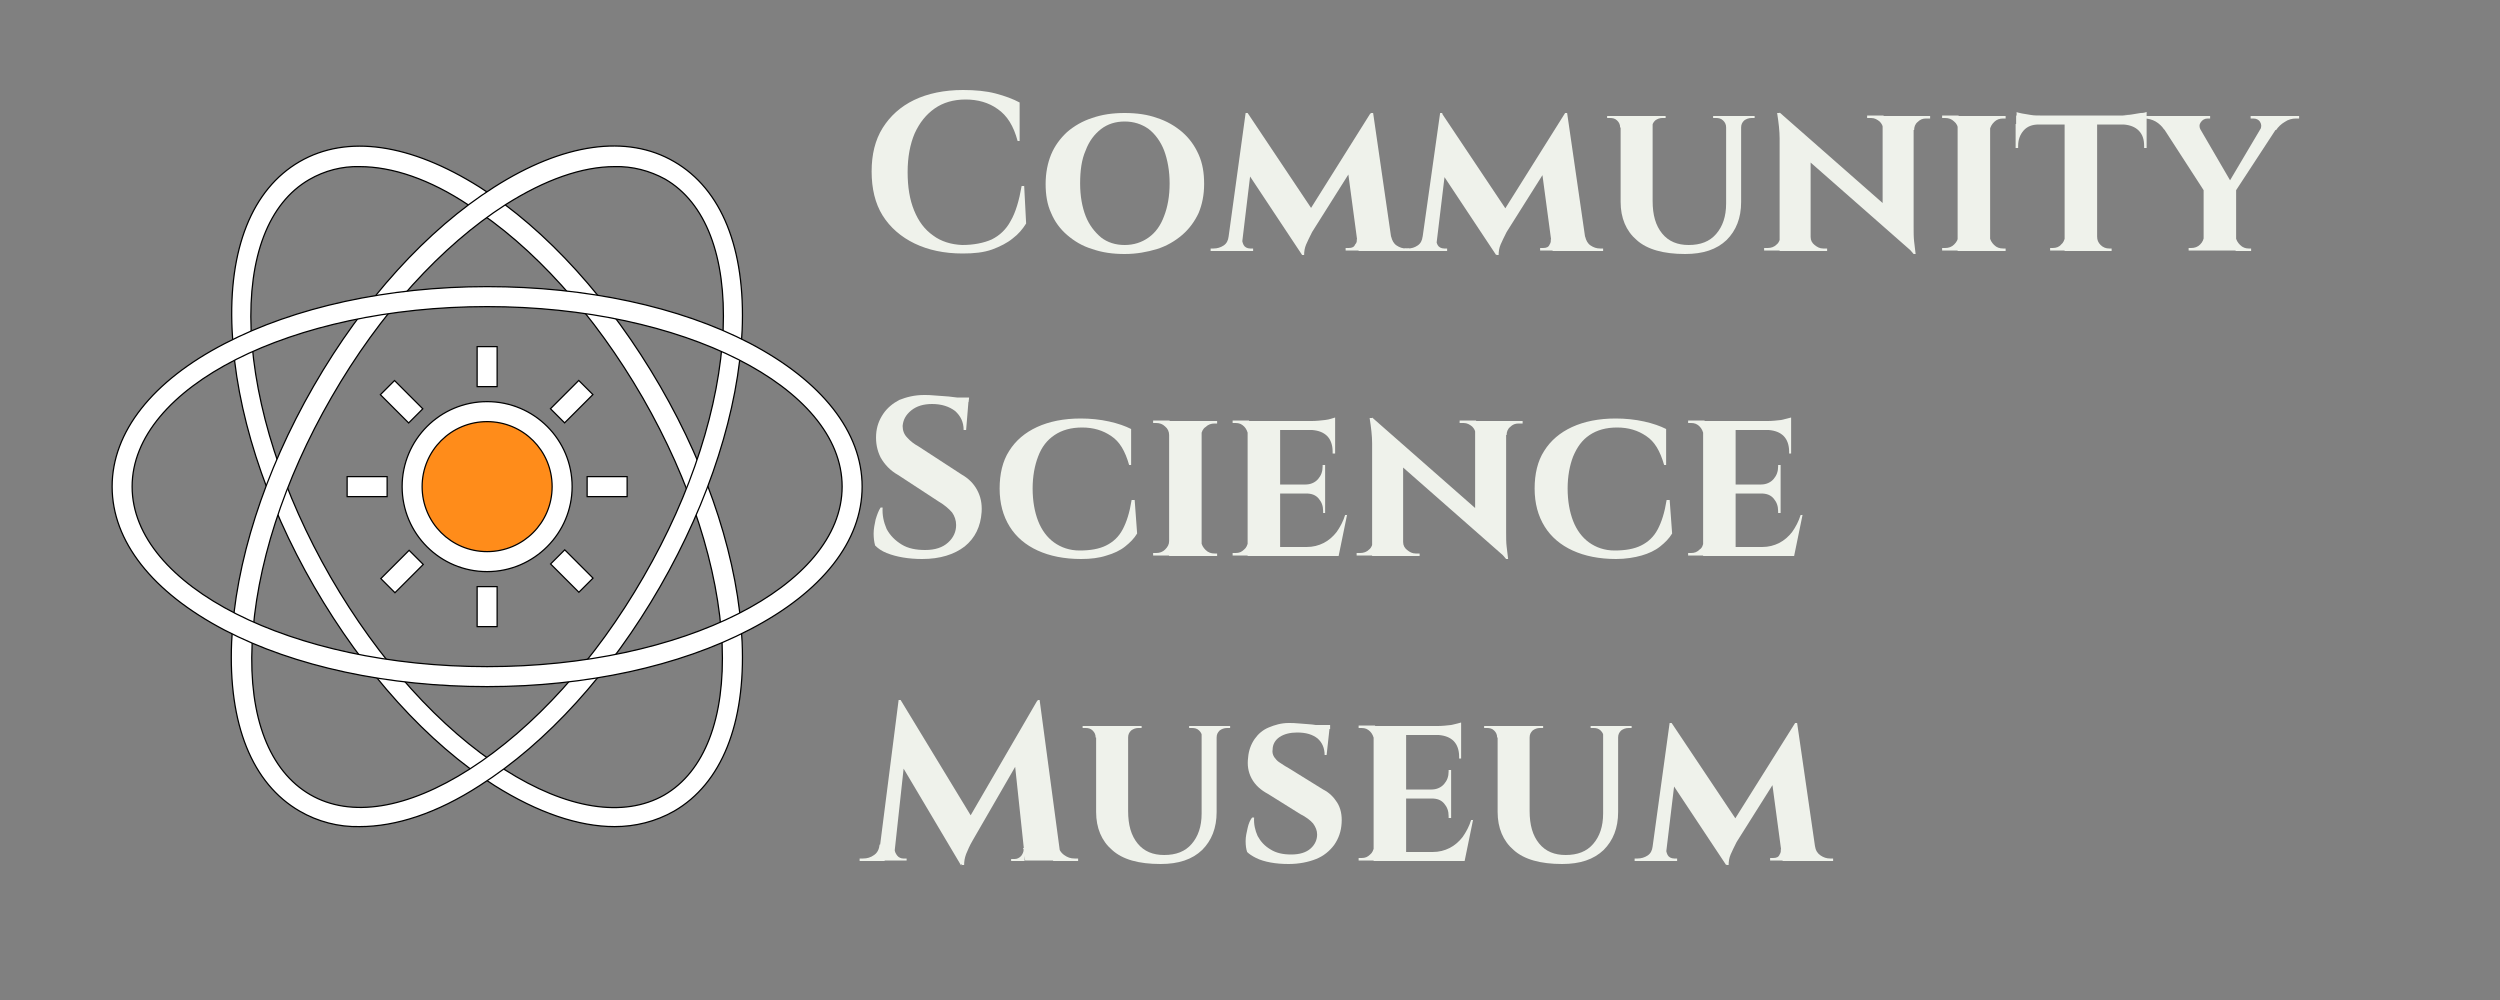 <?xml version="1.0" encoding="utf-8"?>
<!-- Generator: Adobe Illustrator 26.1.0, SVG Export Plug-In . SVG Version: 6.00 Build 0)  -->
<svg version="1.1" id="Camada_1" xmlns="http://www.w3.org/2000/svg" xmlns:xlink="http://www.w3.org/1999/xlink" x="0px" y="0px"
	 viewBox="0 0 500 200" style="enable-background:new 0 0 500 200;" xml:space="preserve">
<rect x="0" y="0" width="500" height="200" fill="#808080" stroke="none"/>
<style type="text/css">
	.st0{enable-background:new    ;}
	.st1{fill:#EFF2EB;}
	.st2{fill:#FFFFFF;stroke:#000000;stroke-width:0.25;stroke-miterlimit:10;}
	.st3{fill:#FF8C1A;stroke:#000000;stroke-width:0.25;stroke-miterlimit:10;}
</style>
<g id="logo_grande" transform="translate(0.125)">
	<g id="Componente_1_1" transform="translate(150)">
		<g>
			<g class="st0">
				<path class="st1" d="M54.7,37l0.4,7.7c-0.7,1.1-1.5,2.1-2.7,3c-1.1,0.9-2.5,1.6-4.1,2.2c-1.7,0.6-3.6,0.8-5.9,0.8
					c-3.7,0-6.9-0.7-9.6-2c-2.7-1.3-4.9-3.2-6.4-5.6c-1.5-2.4-2.2-5.4-2.2-8.8c0-3.4,0.7-6.3,2.2-8.7c1.5-2.4,3.6-4.3,6.3-5.6
					c2.7-1.3,6-2,9.8-2c2.4,0,4.6,0.2,6.5,0.7c1.9,0.5,3.5,1.1,4.8,1.8l0,7.7h-0.4c-0.8-3-2.1-5.1-4-6.4c-1.8-1.3-4-1.9-6.4-1.9
					c-2.4,0-4.5,0.6-6.2,1.8s-3,2.8-4,5c-0.9,2.1-1.4,4.7-1.4,7.7c0,3,0.4,5.5,1.3,7.7c0.9,2.2,2.1,3.8,3.8,5
					c1.6,1.2,3.6,1.8,5.8,1.9c2.3,0,4.3-0.4,5.9-1.1c1.6-0.8,2.9-2,3.8-3.7c1-1.7,1.7-4.1,2.2-7H54.7z"/>
				<path class="st1" d="M74.8,22.6c2.4,0,4.6,0.3,6.5,1c1.9,0.6,3.6,1.6,5,2.8c1.4,1.2,2.5,2.7,3.3,4.5s1.1,3.7,1.1,5.9
					c0,2.2-0.4,4.1-1.1,5.8c-0.8,1.7-1.9,3.2-3.3,4.4c-1.4,1.2-3.1,2.2-5,2.8c-2,0.6-4.1,1-6.5,1c-2.4,0-4.5-0.3-6.5-1
					c-2-0.6-3.6-1.6-5-2.8c-1.4-1.2-2.5-2.7-3.2-4.4c-0.8-1.7-1.1-3.7-1.1-5.8c0-2.2,0.4-4.2,1.1-5.9c0.7-1.7,1.8-3.2,3.2-4.5
					c1.4-1.2,3.1-2.2,5-2.8C70.3,22.9,72.4,22.6,74.8,22.6z M74.8,49c1.8,0,3.4-0.5,4.8-1.5c1.4-1,2.4-2.4,3.1-4.3
					c0.7-1.8,1.1-4,1.1-6.5c0-2.5-0.4-4.7-1.1-6.6c-0.7-1.8-1.8-3.3-3.1-4.3c-1.4-1-3-1.5-4.8-1.5c-1.8,0-3.4,0.5-4.7,1.5
					s-2.4,2.4-3.1,4.3c-0.8,1.8-1.1,4-1.1,6.6c0,2.5,0.4,4.7,1.1,6.5c0.7,1.8,1.8,3.2,3.1,4.3C71.4,48.5,73,49,74.8,49z"/>
				<path class="st1" d="M96.4,47.3v2.9H92v-0.5h0.6c0.7,0,1.4-0.2,2-0.6c0.6-0.4,0.9-1,1-1.8H96.4z M99,22.6h0.4l1.5,4.3l-2.8,23.3
					h-2.9L99,22.6z M98.3,47.9c0,0.3,0.1,0.7,0.3,1.1c0.2,0.4,0.7,0.7,1.3,0.7h0.6v0.5h-2.7l0.3-2.2H98.3z M99.4,22.6l13.3,19.9
					l-2.4,8.5l-12-18.1L99.4,22.6z M124,22.6l0.4,4.6l-12.1,19.2c-0.5,1-0.9,1.8-1.2,2.5c-0.3,0.7-0.4,1.4-0.4,2.1h-0.4l-1.8-3.7
					L124,22.6z M121.2,47.9h0.3l0.3,2.2H119v-0.5h0.6c0.7,0,1.1-0.2,1.3-0.7C121.2,48.6,121.3,48.2,121.2,47.9z M124.5,22.6l4,27.6
					h-6.9l-2.2-16.4l4.7-11.2H124.5z M127.2,47.3h0.9c0.2,0.8,0.5,1.4,1.1,1.8c0.6,0.4,1.2,0.6,1.9,0.6h0.6v0.5h-4.4V47.3z"/>
				<path class="st1" d="M135.2,47.3v2.9h-4.4v-0.5h0.6c0.8,0,1.4-0.2,2-0.6c0.6-0.4,0.9-1,1-1.8H135.2z M137.9,22.6h0.4l1.5,4.3
					l-2.8,23.3H134L137.9,22.6z M137.1,47.9c0,0.3,0.1,0.7,0.3,1.1c0.2,0.4,0.7,0.7,1.3,0.7h0.6v0.5h-2.7l0.3-2.2H137.1z
					 M138.2,22.6l13.3,19.9l-2.4,8.5l-12-18.1L138.2,22.6z M162.9,22.6l0.4,4.6l-12.1,19.2c-0.5,1-0.9,1.8-1.2,2.5
					c-0.3,0.7-0.4,1.4-0.4,2.1h-0.4l-1.8-3.7L162.9,22.6z M160,47.9h0.3l0.3,2.2h-2.7v-0.5h0.6c0.7,0,1.1-0.2,1.3-0.7
					C160,48.6,160.1,48.2,160,47.9z M163.3,22.6l4,27.6h-6.9l-2.2-16.4l4.7-11.2H163.3z M166,47.3h0.9c0.2,0.8,0.5,1.4,1.1,1.8
					c0.6,0.4,1.2,0.6,1.9,0.6h0.6v0.5H166V47.3z"/>
				<path class="st1" d="M174,23.2v2.3h-0.1c0-0.6-0.2-1-0.6-1.4c-0.4-0.4-0.9-0.5-1.4-0.5h-0.6v-0.4H174z M180.4,23.2v17
					c0,2.8,0.6,4.9,1.9,6.5c1.3,1.6,3.1,2.3,5.3,2.3c2.4,0,4.2-0.7,5.5-2.2c1.3-1.5,2-3.5,2-6.1V23.2h3v17.2c0,3.2-1,5.7-2.9,7.6
					c-2,1.9-4.7,2.8-8.3,2.8c-4.3,0-7.6-0.9-9.7-2.8c-2.1-1.8-3.2-4.4-3.2-7.6V23.2H180.4z M183,23.2v0.4h-0.7c-0.5,0-1,0.2-1.4,0.5
					c-0.4,0.4-0.6,0.8-0.6,1.4h-0.1v-2.3H183z M195.2,23.2v2.3h-0.1c0-0.6-0.2-1-0.6-1.4c-0.4-0.4-0.9-0.5-1.4-0.5h-0.6v-0.4H195.2z
					 M200.8,23.2v0.4h-0.6c-0.6,0-1.1,0.2-1.5,0.5c-0.4,0.4-0.6,0.8-0.6,1.4H198v-2.3H200.8z"/>
				<path class="st1" d="M206,47.4v2.7h-3.3v-0.5h0.7c0.7,0,1.3-0.2,1.8-0.7c0.5-0.4,0.7-1,0.7-1.6H206z M205.8,22.5l6.2,6.8v20.9
					h-6.2V27.7c0-1.5-0.2-3.2-0.5-5.1H205.8z M205.8,22.5l26.4,23.2l0.5,5l-26.4-23.2L205.8,22.5z M212,47.4c0,0.7,0.3,1.2,0.8,1.6
					c0.5,0.4,1,0.7,1.7,0.7h0.8v0.5h-3.3L212,47.4L212,47.4z M226.5,25.9c0-0.7-0.3-1.2-0.7-1.6c-0.5-0.4-1-0.7-1.7-0.7h-0.8v-0.5
					h3.3L226.5,25.9L226.5,25.9z M232.6,23.2v22.3c0,1,0,2,0.1,2.8c0.1,0.8,0.2,1.6,0.3,2.5h-0.4l-6.2-7.2V23.2H232.6z M232.5,25.9
					v-2.7h3.4v0.5h-0.8c-0.7,0-1.2,0.2-1.7,0.7c-0.5,0.4-0.7,1-0.7,1.6H232.5z"/>
				<path class="st1" d="M241.6,26h-0.1c0-0.7-0.3-1.3-0.8-1.7c-0.5-0.5-1.1-0.7-1.8-0.7c0,0-0.2,0-0.6,0v-0.5h3.3V26z M241.6,47.3
					v2.8h-3.3v-0.5c0.4,0,0.6,0,0.6,0c0.7,0,1.3-0.2,1.8-0.7c0.5-0.5,0.8-1,0.8-1.7H241.6z M247.9,23.2v27h-6.5v-27H247.9z
					 M247.8,26v-2.8h3.2l0,0.5c-0.3,0-0.5,0-0.5,0c-0.7,0-1.3,0.2-1.8,0.7S248,25.3,247.8,26L247.8,26z M247.8,47.3L247.8,47.3
					c0.1,0.7,0.4,1.2,0.9,1.7c0.5,0.5,1.1,0.7,1.8,0.7c0.3,0,0.5,0,0.5,0v0.5h-3.2V47.3z"/>
				<path class="st1" d="M253.1,22.4c0.3,0.1,0.7,0.2,1.2,0.3c0.5,0.1,1.1,0.2,1.8,0.3c0.6,0.1,1.2,0.1,1.8,0.1l-4.7,0.5V22.4z
					 M279.2,23.1v1.8h-26.1v-1.8H279.2z M257.6,24.8v0.1c-1.3,0-2.3,0.4-3,1.2c-0.7,0.8-1.1,1.8-1.1,3.1v0.4h-0.5v-4.8H257.6z
					 M262.9,47.3v2.8h-3v-0.5h0.5c0.7,0,1.3-0.2,1.7-0.7C262.5,48.6,262.8,48,262.9,47.3L262.9,47.3z M269.3,23.3v26.9h-6.5V23.3
					H269.3z M269.2,47.3h0.1c0,0.7,0.2,1.2,0.7,1.7c0.5,0.5,1.1,0.7,1.7,0.7h0.5v0.5h-3.1V47.3z M279.2,22.4v1.1l-4.8-0.5
					c0.6,0,1.2,0,1.8-0.1c0.7-0.1,1.3-0.2,1.8-0.3C278.6,22.6,278.9,22.5,279.2,22.4z M279.2,24.8v4.8h-0.5v-0.4
					c0-1.3-0.3-2.3-1.1-3.1c-0.7-0.7-1.7-1.1-3-1.2v-0.1H279.2z"/>
				<path class="st1" d="M290,26l-7.3-0.1c-0.4-0.6-1-1.2-1.7-1.6c-0.7-0.4-1.5-0.6-2.3-0.6h-0.5v-0.5h13.7v0.5h-0.5
					c-0.6,0-1.1,0.3-1.4,0.8C289.7,24.9,289.7,25.4,290,26z M288.4,23.2l8.5,14.6l-6,0.7L281,23.2H288.4z M290.8,47.3v2.8h-3.2v-0.5
					c0,0,0.2,0,0.5,0c0.7,0,1.3-0.2,1.8-0.7c0.5-0.5,0.7-1,0.8-1.7H290.8z M297.1,37.9v12.2h-6.5V38L297.1,37.9z M303.5,23.2h3.3
					l-10.2,15.6l-2.1-0.4L303.5,23.2z M297,47.3L297,47.3c0.1,0.7,0.4,1.2,0.9,1.7c0.5,0.5,1.1,0.7,1.7,0.7h0.5v0.5H297V47.3z
					 M301.9,26c0.3-0.6,0.3-1.1,0-1.6c-0.3-0.5-0.8-0.7-1.4-0.7H300v-0.5h9.7v0.5h-0.6c-0.8,0-1.6,0.2-2.3,0.7
					c-0.7,0.4-1.3,1-1.7,1.6L301.9,26z"/>
			</g>
		</g>
		<g>
			<g class="st0">
				<path class="st1" d="M34.7,79c0.6,0,1.3,0,2.2,0.1c0.9,0.1,1.8,0.1,2.7,0.2c0.9,0.1,1.8,0.2,2.5,0.3c0.7,0.1,1.2,0.2,1.5,0.3
					l-0.5,6.1h-0.5c0-1.6-0.6-2.8-1.7-3.8c-1.2-0.9-2.7-1.4-4.6-1.4c-1.7,0-3.1,0.4-4.2,1.3C31,83,30.5,84,30.4,85.2
					c0,0.9,0.3,1.7,0.9,2.3c0.6,0.7,1.4,1.3,2.3,1.8l8.6,5.6c1.4,0.8,2.4,1.8,3.1,3.1c0.7,1.3,1,2.7,0.9,4.4
					c-0.2,2.9-1.3,5.2-3.4,6.9c-2.1,1.6-4.9,2.5-8.5,2.5c-1.3,0-2.6-0.1-3.8-0.3c-1.2-0.2-2.3-0.5-3.3-0.9c-1-0.4-1.7-0.9-2.3-1.5
					c-0.2-0.7-0.3-1.5-0.3-2.4c0-0.9,0.2-1.9,0.4-2.8c0.3-1,0.6-1.8,1-2.4h0.4c-0.1,1.5,0.2,2.9,0.8,4.3c0.7,1.3,1.7,2.3,3,3.1
					c1.3,0.8,2.9,1.1,4.7,1.1c2,0,3.5-0.5,4.6-1.5c1.1-1,1.6-2.2,1.6-3.5c0-0.9-0.3-1.8-0.8-2.5c-0.6-0.7-1.5-1.5-2.7-2.2L29.5,95
					c-1.6-0.9-2.7-2.1-3.5-3.5c-0.7-1.4-1-2.9-0.9-4.6c0.1-1.6,0.6-2.9,1.4-4.1c0.8-1.2,1.9-2.1,3.2-2.8C31.2,79.4,32.8,79,34.7,79z
					 M43.7,79.5l-0.1,0.9h-5.3v-0.9H43.7z"/>
				<path class="st1" d="M76.8,99.9l0.5,6.8c-0.6,1-1.4,1.8-2.4,2.6c-1,0.8-2.3,1.4-3.7,1.8c-1.5,0.5-3.2,0.7-5.1,0.7
					c-3.4,0-6.3-0.6-8.7-1.7c-2.4-1.1-4.3-2.7-5.6-4.8c-1.3-2.1-2-4.6-2-7.6c0-2.9,0.6-5.5,1.9-7.5c1.3-2.1,3.2-3.7,5.6-4.8
					c2.4-1.1,5.3-1.7,8.7-1.7c2,0,3.9,0.2,5.7,0.6c1.8,0.4,3.2,0.9,4.4,1.5l0,7.2h-0.4c-0.8-2.8-1.9-4.7-3.6-5.8
					c-1.6-1.1-3.5-1.7-5.8-1.7c-2.2,0-4,0.5-5.5,1.5c-1.5,1-2.6,2.4-3.3,4.3c-0.7,1.8-1.1,4-1.1,6.4c0,2.5,0.4,4.7,1.1,6.5
					c0.7,1.8,1.8,3.3,3.2,4.3c1.4,1,3.1,1.6,5.1,1.6c2.1,0,3.9-0.3,5.3-1c1.4-0.7,2.5-1.7,3.3-3.2c0.8-1.5,1.4-3.4,1.8-5.9H76.8z"/>
				<path class="st1" d="M83.8,87h-0.1c0-0.7-0.3-1.3-0.8-1.7c-0.5-0.5-1.1-0.7-1.8-0.7c0,0-0.2,0-0.6,0v-0.5h3.3V87z M83.8,108.3
					v2.8h-3.3v-0.5c0.4,0,0.6,0,0.6,0c0.7,0,1.3-0.2,1.8-0.7c0.5-0.5,0.8-1,0.8-1.7H83.8z M90.2,84.2v27h-6.5v-27H90.2z M90.1,87
					v-2.8h3.2l0,0.5c-0.3,0-0.5,0-0.5,0c-0.7,0-1.3,0.2-1.8,0.7C90.5,85.7,90.2,86.3,90.1,87L90.1,87z M90.1,108.3L90.1,108.3
					c0.1,0.7,0.4,1.2,0.9,1.7c0.5,0.5,1.1,0.7,1.8,0.7c0.3,0,0.5,0,0.5,0v0.5h-3.2V108.3z"/>
				<path class="st1" d="M99.5,87L99.5,87c-0.1-0.7-0.4-1.3-0.8-1.7c-0.5-0.5-1-0.7-1.7-0.7c0,0-0.2,0-0.6,0v-0.5h3.3L99.5,87z
					 M99.5,108.3l0.2,2.8h-3.3v-0.5c0.4,0,0.6,0,0.6,0c0.7,0,1.2-0.2,1.7-0.7C99.1,109.6,99.4,109,99.5,108.3L99.5,108.3z
					 M105.9,84.2v27h-6.5v-27H105.9z M116.9,84.2V86h-11.1v-1.8H116.9z M114.9,96.9v1.8h-9.1v-1.8H114.9z M116.4,109.4l1,1.8h-11.7
					v-1.8H116.4z M119.3,102.9l-1.7,8.3h-7.8l1.4-1.8c1.3,0,2.4-0.3,3.4-0.8c1-0.5,1.9-1.3,2.6-2.2c0.7-1,1.3-2.1,1.7-3.4H119.3z
					 M114.9,93v4H111v-0.1c1,0,1.9-0.4,2.5-1.1c0.6-0.7,0.9-1.5,0.9-2.5V93H114.9z M114.9,98.6v4h-0.4v-0.4c0-1-0.3-1.8-0.9-2.5
					c-0.6-0.7-1.4-1-2.5-1v-0.1H114.9z M116.9,83.5v1.1l-4.7-0.4c0.9,0,1.8-0.1,2.7-0.2S116.5,83.6,116.9,83.5z M116.9,85.9v4.8
					h-0.5v-0.4c0-1.3-0.4-2.4-1.1-3.1c-0.7-0.7-1.7-1.1-3-1.2v-0.1H116.9z"/>
				<path class="st1" d="M124.5,108.4v2.7h-3.3v-0.5h0.7c0.7,0,1.3-0.2,1.8-0.7c0.5-0.4,0.7-1,0.7-1.6H124.5z M124.3,83.5l6.2,6.8
					v20.9h-6.2V88.7c0-1.5-0.2-3.2-0.5-5.1H124.3z M124.3,83.5l26.4,23.2l0.5,5l-26.4-23.2L124.3,83.5z M130.5,108.4
					c0,0.7,0.3,1.2,0.8,1.6c0.5,0.4,1,0.7,1.7,0.7h0.8v0.5h-3.3L130.5,108.4L130.5,108.4z M145,86.9c0-0.7-0.3-1.2-0.7-1.6
					c-0.5-0.4-1-0.7-1.7-0.7h-0.8v-0.5h3.3L145,86.9L145,86.9z M151.1,84.2v22.3c0,1,0,2,0.1,2.8c0.1,0.8,0.2,1.6,0.3,2.5h-0.4
					l-6.2-7.2V84.2H151.1z M151,86.9v-2.7h3.4v0.5h-0.8c-0.7,0-1.2,0.2-1.7,0.7c-0.5,0.4-0.7,1-0.7,1.6H151z"/>
				<path class="st1" d="M183.8,99.9l0.5,6.8c-0.6,1-1.4,1.8-2.4,2.6c-1,0.8-2.3,1.4-3.7,1.8s-3.2,0.7-5.1,0.7
					c-3.4,0-6.3-0.6-8.7-1.7c-2.4-1.1-4.3-2.7-5.6-4.8c-1.3-2.1-2-4.6-2-7.6c0-2.9,0.6-5.5,1.9-7.5c1.3-2.1,3.2-3.7,5.6-4.8
					s5.3-1.7,8.7-1.7c2,0,3.9,0.2,5.7,0.6c1.8,0.4,3.2,0.9,4.4,1.5l0,7.2h-0.4c-0.8-2.8-1.9-4.7-3.6-5.8c-1.6-1.1-3.5-1.7-5.8-1.7
					c-2.2,0-4,0.5-5.5,1.5c-1.5,1-2.5,2.4-3.3,4.3c-0.7,1.8-1.1,4-1.1,6.4c0,2.5,0.4,4.7,1.1,6.5c0.7,1.8,1.8,3.3,3.2,4.3
					c1.4,1,3.1,1.6,5.1,1.6c2.1,0,3.9-0.3,5.3-1c1.4-0.7,2.5-1.7,3.3-3.2c0.8-1.5,1.4-3.4,1.8-5.9H183.8z"/>
				<path class="st1" d="M190.6,87L190.6,87c-0.1-0.7-0.4-1.3-0.8-1.7c-0.5-0.5-1-0.7-1.7-0.7c0,0-0.2,0-0.6,0v-0.5h3.3L190.6,87z
					 M190.6,108.3l0.2,2.8h-3.3v-0.5c0.4,0,0.6,0,0.6,0c0.7,0,1.2-0.2,1.7-0.7C190.3,109.6,190.5,109,190.6,108.3L190.6,108.3z
					 M197,84.2v27h-6.5v-27H197z M208.1,84.2V86h-11.1v-1.8H208.1z M206,96.9v1.8h-9.1v-1.8H206z M207.6,109.4l1,1.8h-11.7v-1.8
					H207.6z M210.4,102.9l-1.7,8.3h-7.8l1.4-1.8c1.3,0,2.4-0.3,3.4-0.8c1-0.5,1.9-1.3,2.6-2.2c0.7-1,1.3-2.1,1.7-3.4H210.4z M206,93
					v4h-3.9v-0.1c1,0,1.9-0.4,2.5-1.1s0.9-1.5,0.9-2.5V93H206z M206,98.6v4h-0.5v-0.4c0-1-0.3-1.8-0.9-2.5s-1.4-1-2.5-1v-0.1H206z
					 M208.1,83.5v1.1l-4.7-0.4c0.9,0,1.8-0.1,2.7-0.2C207,83.8,207.7,83.6,208.1,83.5z M208.1,85.9v4.8h-0.4v-0.4
					c0-1.3-0.4-2.4-1.1-3.1c-0.7-0.7-1.7-1.1-3-1.2v-0.1H208.1z"/>
			</g>
		</g>
		<g>
			<g class="st0">
				<path class="st1" d="M26.8,168.9v3.3h-5v-0.5c0,0,0.3,0,0.7,0c0.8,0,1.5-0.2,2.2-0.7s1-1.2,1.1-2.1H26.8z M29.6,140H30l1.6,4.5
					l-3,27.6h-3.1L29.6,140z M28.8,169.6C28.8,169.6,28.8,169.7,28.8,169.6c0,0.1,0,0.2,0,0.2c0,0.5,0.2,0.9,0.5,1.3
					c0.3,0.4,0.8,0.6,1.2,0.6h0.7v0.4h-2.7v-2.6H28.8z M30,140l14.7,24.2l-2.6,8.9l-13.3-22.4L30,140z M57.4,140l0.4,4.9l-13.4,23.2
					c-0.6,1-1,2-1.3,2.7c-0.3,0.8-0.4,1.5-0.4,2.2h-0.4l-1.8-3.9L57.4,140z M54.5,169.6h0.3v2.6h-2.7v-0.4h0.7
					c0.5,0,0.9-0.2,1.3-0.6c0.3-0.4,0.5-0.8,0.5-1.3C54.5,169.8,54.5,169.7,54.5,169.6C54.5,169.7,54.5,169.6,54.5,169.6z M57.8,140
					l4.3,32.1h-7.2l-2.2-20.7l4.8-11.4H57.8z M60.6,168.9h0.9c0.1,0.9,0.5,1.6,1.2,2.1s1.3,0.7,2.1,0.7h0.7v0.5h-5V168.9z"/>
				<path class="st1" d="M69.1,145.2v2.3h-0.1c0-0.6-0.2-1-0.6-1.4c-0.4-0.4-0.9-0.5-1.4-0.5h-0.6v-0.4H69.1z M75.5,145.2v17
					c0,2.8,0.6,4.9,1.9,6.5c1.3,1.6,3.1,2.3,5.3,2.3c2.4,0,4.2-0.7,5.5-2.2c1.3-1.5,2-3.5,2-6.1v-17.5h3v17.2c0,3.2-1,5.7-2.9,7.6
					c-2,1.9-4.7,2.8-8.3,2.8c-4.4,0-7.6-0.9-9.7-2.8c-2.1-1.8-3.2-4.4-3.2-7.6v-17.2H75.5z M78.2,145.2v0.4h-0.7
					c-0.5,0-1,0.2-1.4,0.5c-0.4,0.4-0.6,0.8-0.6,1.4h-0.1v-2.3H78.2z M90.4,145.2v2.3h-0.1c0-0.6-0.2-1-0.6-1.4
					c-0.4-0.4-0.9-0.5-1.4-0.5h-0.6v-0.4H90.4z M95.9,145.2v0.4h-0.6c-0.6,0-1.1,0.2-1.5,0.5c-0.4,0.4-0.6,0.8-0.6,1.4h-0.1v-2.3
					H95.9z"/>
				<path class="st1" d="M107.6,144.6c0.6,0,1.3,0,2.2,0.1c0.9,0.1,1.7,0.1,2.5,0.2c0.8,0.1,1.6,0.2,2.2,0.3
					c0.6,0.1,1.1,0.2,1.3,0.3l-0.6,5.5h-0.4c0-1.4-0.5-2.5-1.4-3.3c-1-0.8-2.3-1.2-4.1-1.2c-1.4,0-2.6,0.3-3.5,0.9s-1.4,1.5-1.4,2.5
					c-0.1,0.5,0,1,0.3,1.5c0.3,0.4,0.6,0.8,1.1,1.1c0.5,0.3,1,0.7,1.6,1l7.1,4.4c1.2,0.6,2.1,1.5,2.8,2.6c0.7,1.1,1,2.5,0.9,4.1
					c-0.1,1.7-0.6,3.1-1.5,4.4c-0.9,1.2-2.1,2.2-3.6,2.8c-1.5,0.6-3.4,1-5.5,1c-1.3,0-2.5-0.1-3.6-0.3c-1.1-0.2-2.1-0.5-2.9-0.9
					c-0.8-0.4-1.4-0.8-1.8-1.2c-0.2-0.6-0.3-1.3-0.3-2.2c0-0.9,0.2-1.7,0.4-2.6c0.2-0.9,0.5-1.6,0.9-2.1h0.4
					c-0.1,1.3,0.2,2.6,0.7,3.7c0.6,1.1,1.4,2,2.6,2.7c1.1,0.7,2.5,1,4.1,1c1.7,0,3-0.4,3.9-1.2c0.9-0.8,1.3-1.8,1.3-2.8
					c0-0.8-0.3-1.5-0.8-2.2c-0.5-0.6-1.4-1.3-2.6-1.9l-6.4-4c-1.5-0.8-2.6-1.8-3.3-3.1s-0.9-2.7-0.7-4.2c0.1-1.4,0.6-2.7,1.3-3.7
					s1.6-1.8,2.8-2.3S106.1,144.6,107.6,144.6z M115.9,145l0,0.8H111V145H115.9z"/>
				<path class="st1" d="M124.7,148L124.7,148c-0.1-0.7-0.4-1.3-0.8-1.7c-0.5-0.5-1-0.7-1.7-0.7c0,0-0.2,0-0.6,0v-0.5h3.3L124.7,148
					z M124.7,169.3l0.2,2.8h-3.3v-0.5c0.4,0,0.6,0,0.6,0c0.7,0,1.2-0.2,1.7-0.7C124.3,170.6,124.6,170,124.7,169.3L124.7,169.3z
					 M131.1,145.2v27h-6.5v-27H131.1z M142.1,145.2v1.8H131v-1.8H142.1z M140.1,157.9v1.8H131v-1.8H140.1z M141.6,170.4l1,1.8H131
					v-1.8H141.6z M144.5,163.9l-1.7,8.3H135l1.4-1.8c1.3,0,2.4-0.3,3.4-0.8c1-0.5,1.9-1.3,2.6-2.2c0.7-1,1.3-2.1,1.7-3.4H144.5z
					 M140.1,154v4h-3.9v-0.1c1,0,1.9-0.4,2.5-1.1s0.9-1.5,0.9-2.5V154H140.1z M140.1,159.6v4h-0.5v-0.4c0-1-0.3-1.8-0.9-2.5
					s-1.4-1-2.5-1v-0.1H140.1z M142.1,144.5v1.1l-4.7-0.4c0.9,0,1.8-0.1,2.7-0.2C141.1,144.8,141.7,144.6,142.1,144.5z M142.1,146.9
					v4.8h-0.4v-0.4c0-1.3-0.4-2.4-1.1-3.1c-0.7-0.7-1.7-1.1-3-1.2v-0.1H142.1z"/>
				<path class="st1" d="M149.4,145.2v2.3h-0.1c0-0.6-0.2-1-0.6-1.4c-0.4-0.4-0.9-0.5-1.4-0.5h-0.6v-0.4H149.4z M155.8,145.2v17
					c0,2.8,0.6,4.9,1.9,6.5c1.3,1.6,3.1,2.3,5.3,2.3c2.4,0,4.2-0.7,5.5-2.2c1.3-1.5,2-3.5,2-6.1v-17.5h3v17.2c0,3.2-1,5.7-2.9,7.6
					c-2,1.9-4.7,2.8-8.3,2.8c-4.3,0-7.6-0.9-9.7-2.8c-2.1-1.8-3.2-4.4-3.2-7.6v-17.2H155.8z M158.5,145.2v0.4h-0.7
					c-0.5,0-1,0.2-1.4,0.5c-0.4,0.4-0.6,0.8-0.6,1.4h-0.1v-2.3H158.5z M170.7,145.2v2.3h-0.1c0-0.6-0.2-1-0.6-1.4
					c-0.4-0.4-0.9-0.5-1.4-0.5h-0.6v-0.4H170.7z M176.2,145.2v0.4h-0.6c-0.6,0-1.1,0.2-1.5,0.5c-0.4,0.4-0.6,0.8-0.6,1.4h-0.1v-2.3
					H176.2z"/>
				<path class="st1" d="M181.2,169.3v2.9h-4.4v-0.5h0.6c0.7,0,1.4-0.2,2-0.6c0.6-0.4,0.9-1,1-1.8H181.2z M183.8,144.6h0.4l1.5,4.3
					l-2.8,23.3H180L183.8,144.6z M183.1,169.9c0,0.3,0.1,0.7,0.3,1.1c0.2,0.4,0.7,0.7,1.3,0.7h0.6v0.5h-2.7l0.3-2.2H183.1z
					 M184.2,144.6l13.3,19.9l-2.4,8.5l-12-18.1L184.2,144.6z M208.9,144.6l0.4,4.6l-12.1,19.2c-0.5,1-0.9,1.8-1.2,2.5
					c-0.3,0.7-0.4,1.4-0.4,2.1h-0.4l-1.8-3.7L208.9,144.6z M206,169.9h0.3l0.3,2.2h-2.7v-0.5h0.6c0.7,0,1.1-0.2,1.3-0.7
					C206,170.6,206.1,170.2,206,169.9z M209.3,144.6l4,27.6h-6.9l-2.2-16.4l4.7-11.2H209.3z M212,169.3h0.9c0.1,0.8,0.5,1.4,1.1,1.8
					c0.6,0.4,1.2,0.6,1.9,0.6h0.6v0.5H212V169.3z"/>
			</g>
		</g>
	</g>
	<g id="icon-1719742white" transform="translate(-53 -36.876)">
		<rect id="Retângulo_1" x="148.3" y="154.2" class="st2" width="4" height="8"/>
		<rect id="Retângulo_2" x="148.3" y="106.2" class="st2" width="4" height="8"/>
		<rect id="Retângulo_3" x="122.3" y="132.2" class="st2" width="8" height="4"/>
		<rect id="Retângulo_4" x="170.3" y="132.2" class="st2" width="8" height="4"/>
		
			<rect id="Retângulo_5" x="165.3" y="147.1" transform="matrix(0.707 -0.707 0.707 0.707 -57.874 162.538)" class="st2" width="4" height="8"/>
		
			<rect id="Retângulo_6" x="131.2" y="113.2" transform="matrix(0.707 -0.707 0.707 0.707 -43.841 128.538)" class="st2" width="4" height="8"/>
		
			<rect id="Retângulo_7" x="129.3" y="149.2" transform="matrix(0.707 -0.707 0.707 0.707 -67.86 138.525)" class="st2" width="8" height="4"/>
		
			<rect id="Retângulo_8" x="163.2" y="115.2" transform="matrix(0.707 -0.707 0.707 0.707 -33.86 152.557)" class="st2" width="8" height="4"/>
		<path id="Caminho_2" class="st2" d="M175.8,202.2c-7.2,0-15.4-2.8-24-8.2c-13.4-8.5-26.2-22.7-36.1-39.8S100,118.9,99.3,103
			c-0.8-16.3,4-28.3,13.5-33.8s22.2-3.6,36,5.1c13.4,8.5,26.2,22.7,36.1,39.8s15.7,35.3,16.4,51.2c0.7,16.3-4.1,28.3-13.6,33.8
			C184,201.2,179.9,202.2,175.8,202.2z M124.8,70.2c-3.5-0.1-7,0.8-10.1,2.6c-8.1,4.7-12.2,15.4-11.6,30.1
			c0.7,15.2,6.3,32.7,15.9,49.4c9.6,16.6,21.9,30.3,34.8,38.5c12.4,7.9,23.8,9.7,31.9,5.1c8.1-4.7,12.2-15.4,11.6-30.1
			c-0.7-15.2-6.3-32.7-15.9-49.4c-9.6-16.6-21.9-30.3-34.8-38.5C138.8,72.7,131.3,70.2,124.8,70.2z"/>
		<path id="Caminho_3" class="st2" d="M124.8,202.2c-4.2,0.1-8.4-1-12-3.1c-9.5-5.5-14.3-17.4-13.6-33.8c0.7-15.8,6.5-34,16.4-51.2
			s22.7-31.3,36.1-39.8c13.8-8.8,26.6-10.6,36-5.1c9.5,5.5,14.3,17.4,13.6,33.8c-0.7,15.8-6.5,34-16.4,51.2s-22.7,31.3-36.1,39.8
			C140.3,199.5,132.1,202.2,124.8,202.2z M175.8,70.2c-6.5,0-13.9,2.6-21.8,7.6c-12.8,8.2-25.2,21.8-34.8,38.5
			c-9.6,16.6-15.2,34.1-15.9,49.4c-0.7,14.7,3.5,25.4,11.6,30.1s19.4,2.9,31.9-5.1c12.8-8.2,25.2-21.8,34.8-38.5
			c9.6-16.6,15.2-34.1,15.9-49.4c0.6-14.7-3.5-25.4-11.6-30.1C182.8,71,179.3,70.1,175.8,70.2z"/>
		<path id="Caminho_4" class="st2" d="M150.3,174.2c-19.8,0-38.5-4-52.5-11.3c-14.5-7.6-22.5-17.8-22.5-28.7s8-21.1,22.5-28.6
			c14-7.3,32.7-11.4,52.5-11.4s38.5,4,52.5,11.3c14.5,7.6,22.5,17.8,22.5,28.7s-8,21.1-22.5,28.6
			C188.8,170.1,170.1,174.2,150.3,174.2z M150.3,98.2c-39.1,0-71,16.1-71,36s31.9,36,71,36s71-16.1,71-36S189.4,98.2,150.3,98.2z"/>
		<circle id="Elipse_1" class="st3" cx="150.3" cy="134.2" r="15"/>
		<path id="Caminho_5" class="st2" d="M150.3,151.2c-9.4,0-17-7.6-17-17s7.6-17,17-17s17,7.6,17,17
			C167.3,143.5,159.7,151.2,150.3,151.2C150.3,151.2,150.3,151.2,150.3,151.2z M150.3,121.2c-7.2,0-13,5.8-13,13s5.8,13,13,13
			s13-5.8,13-13C163.3,127,157.5,121.2,150.3,121.2C150.3,121.2,150.3,121.2,150.3,121.2z"/>
	</g>
</g>
</svg>

